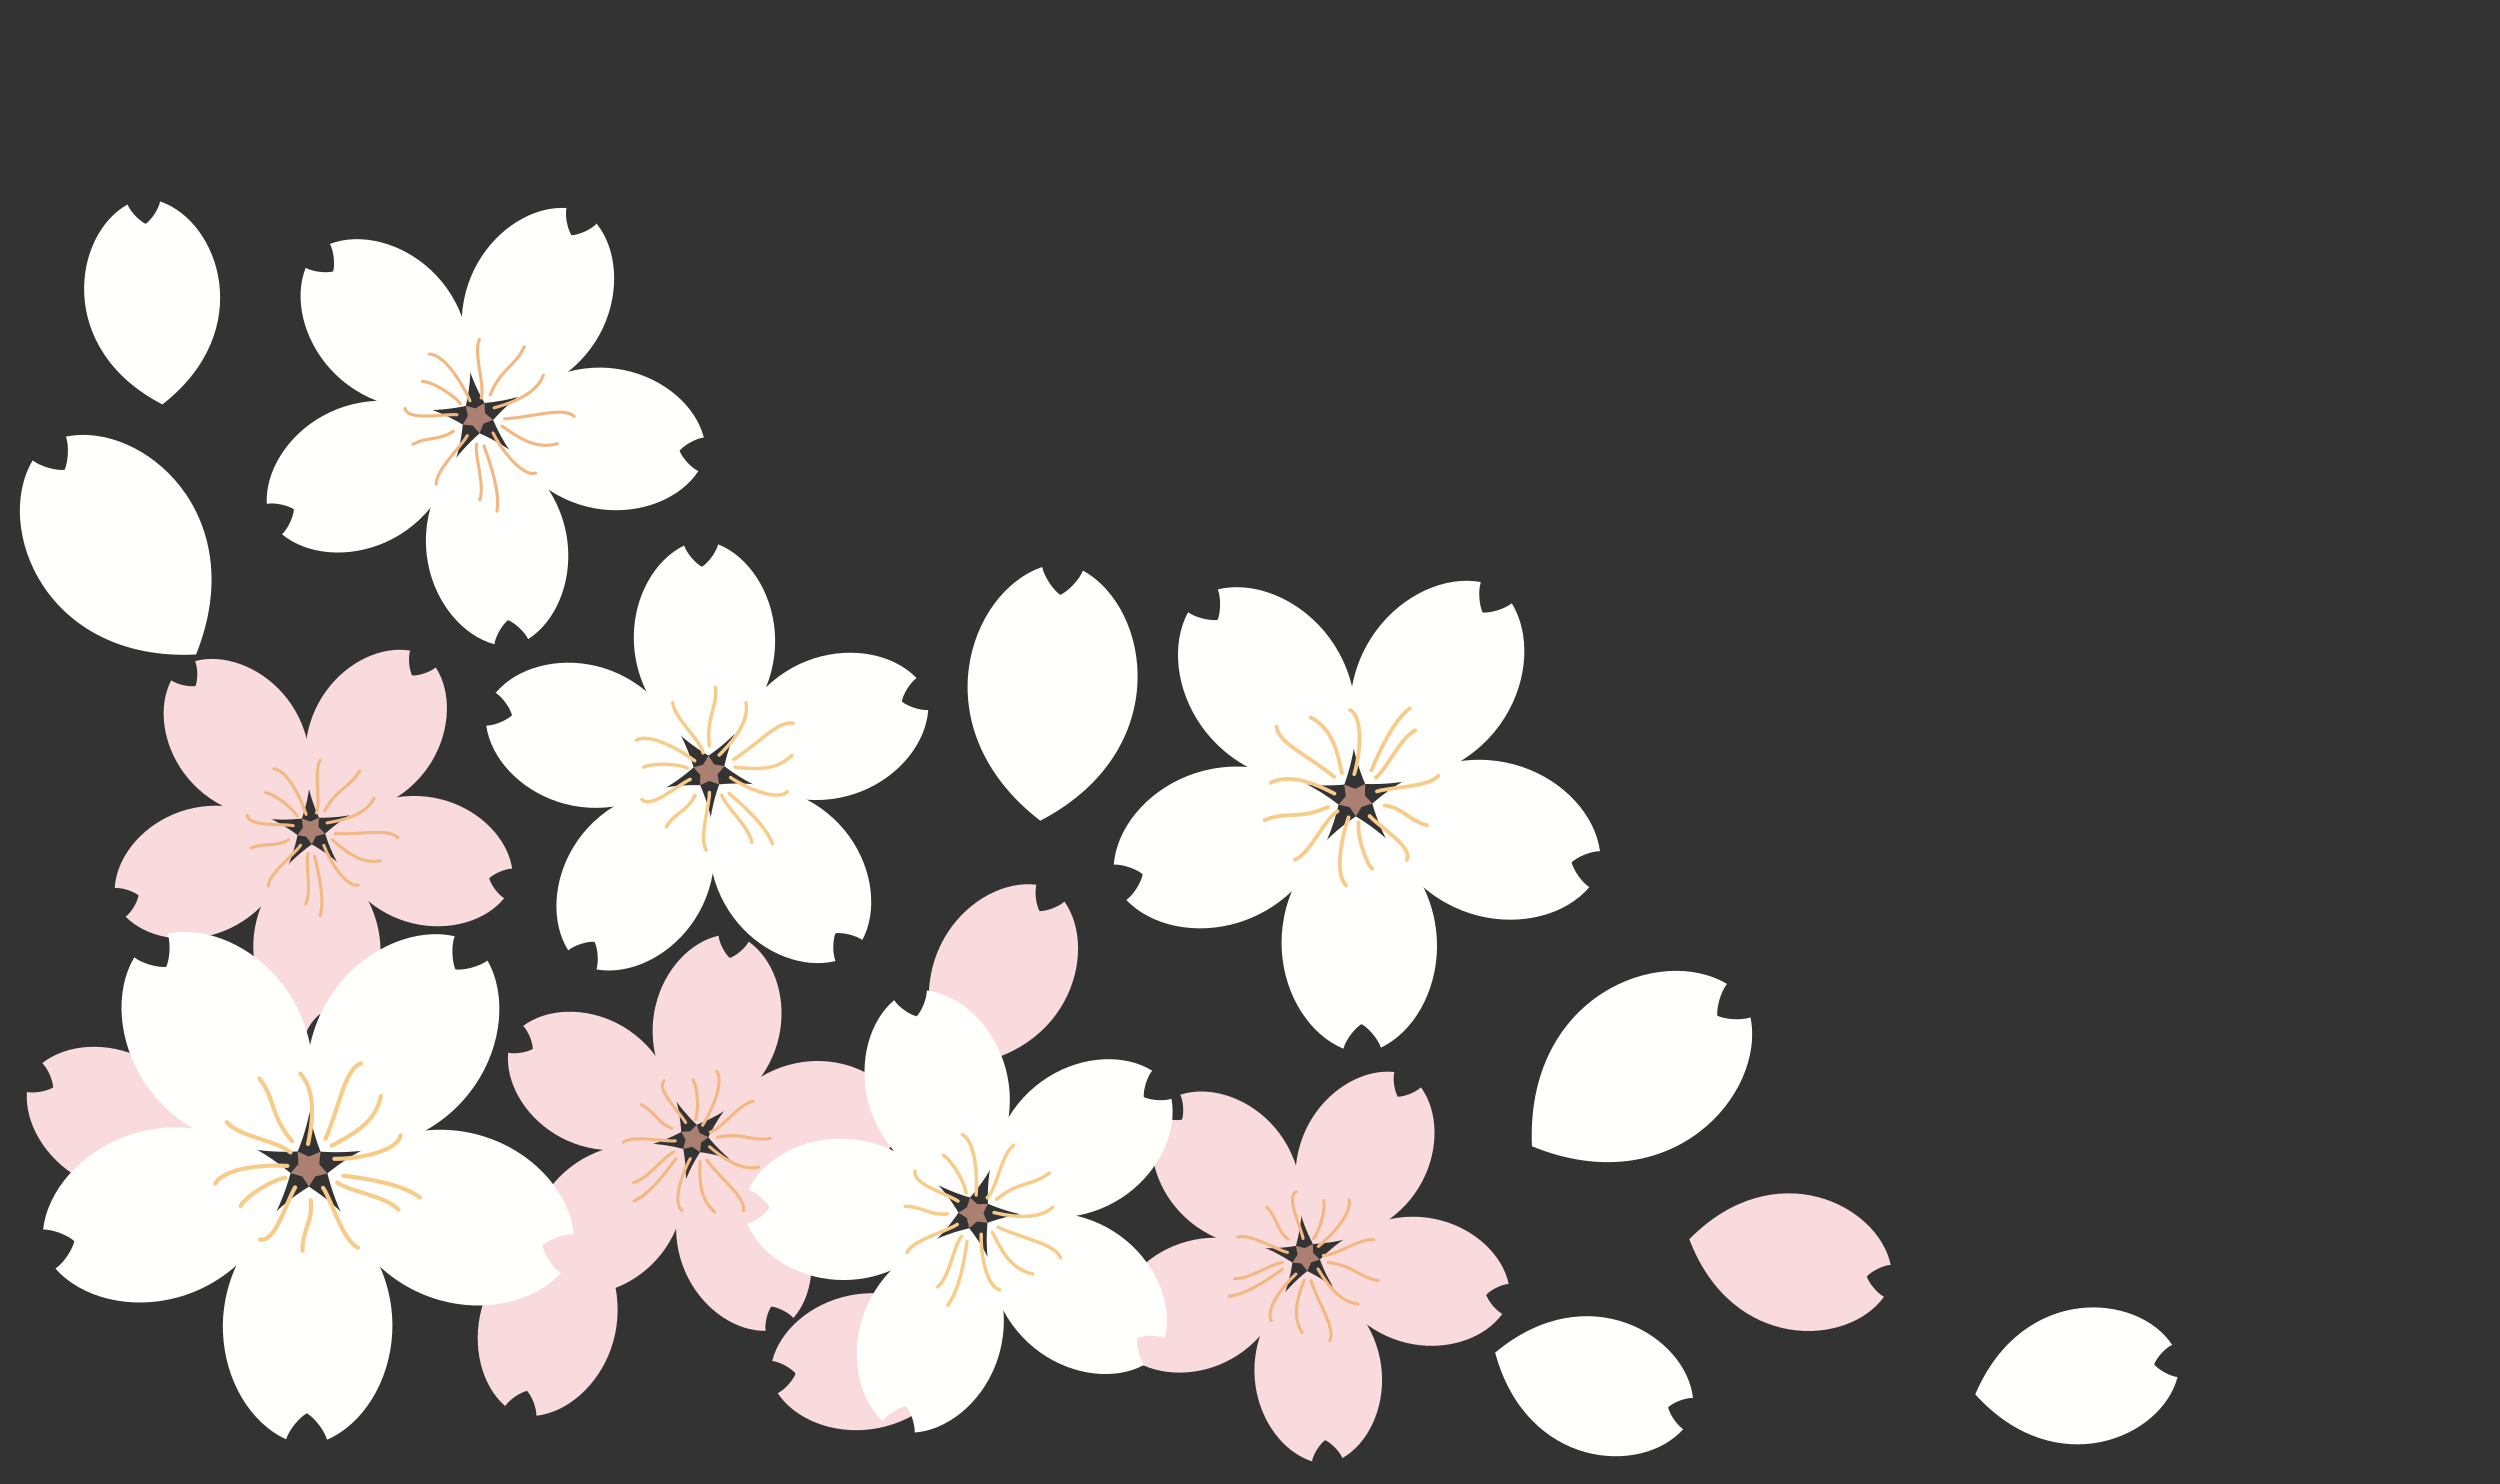 <?xml version="1.0" encoding="UTF-8"?>
<svg id="svg246" width="1575" height="935" version="1.1" viewBox="0 0 1575 935" xmlns="http://www.w3.org/2000/svg">
 <rect x="0" y="0" width="1575" height="935" fill="#333333" stroke="none"/>
 <defs id="defs1">
  <clipPath id="Clip_1">
   <path id="path1" d="m1 935.48h1579.7v-934.84h-1579.7z"/>
  </clipPath>
 </defs>
 <g id="Layer_1">
  <g id="g246" clip-path="url(#Clip_1)">
   <path id="path84" d="m485.88 823.13c-2.303 3.215-4.264 10.532-3.557 15.298-36.728 0.638-79.84-52.368-41.288-112.56 70.79 9.758 83.124 76.946 58.821 104.44-3.147-3.58-10.009-6.84-13.976-7.182" fill="#F9DBDD"/>
   <path id="path85" d="m552.61 703.85c2.348 3.191 8.709 7.318 13.451 8.139-10.738 35.11-74.483 59.686-119.83 4.468 31.166-64.314 98.9-55.287 117.53-23.665-4.399 1.893-9.598 7.387-11.148 11.058" fill="#F9DBDD"/>
   <path id="path86" d="m459.78 603.53c3.762-1.254 9.667-6.019 11.901-10.282 30.071 21.066 33.787 89.303-32.784 115.34-51.525-49.496-22.024-111.14 13.816-119.1 0.41 4.788 4.058 11.445 7.067 14.044" fill="#F9DBDD"/>
   <path id="path87" d="m335.68 660.82c-0.023-3.967-2.736-11.057-6.087-14.477 29.319-22.091 95.343-4.559 99.561 66.8-63.015 33.719-112.49-13.405-109-49.928 4.674 1.047 12.129-0.32 15.526-2.395" fill="#F9DBDD"/>
   <path id="path88" d="m351.82 796.54c-3.785-1.209-11.354-0.799-15.663 1.299-11.946-34.699 25.147-92.061 94.295-74.027 12.608 70.333-47.512 102.82-81.163 88.231 2.463-4.127 3.42-11.65 2.531-15.503" fill="#F9DBDD"/>
   <path id="path89" d="m441.04 725.87 0.57-5.974 4.628-3.442-5.381-2.599-1.96-5.266-4.013 4.103-5.722 0.456 2.758 4.879-1.459 5.791 5.609-1.345z" fill="#AB8072"/>
   <path id="path90" d="m485.24 717.16c-12.744 2.074-16.962-3.99-33.422-0.685" fill-opacity="0" stroke="#F3B882" stroke-linecap="round" stroke-linejoin="round" stroke-width="1.966"/>
   <path id="path91" d="m468.44 762.73c1.414-8.208-13.611-19.242-23.209-31.85" fill-opacity="0" stroke="#F3B882" stroke-linecap="round" stroke-linejoin="round" stroke-width="1.966"/>
   <path id="path92" d="m450.36 763.53c-9.94-8.208-9.53-20.679-9.416-31.622" fill-opacity="0" stroke="#F3B882" stroke-linecap="round" stroke-linejoin="round" stroke-width="1.966"/>
   <path id="path93" d="m425.83 729.88c-6.634 9.233-16.643 22.365-26.4 26.856" fill-opacity="0" stroke="#F3B882" stroke-linecap="round" stroke-linejoin="round" stroke-width="1.966"/>
   <path id="path94" d="m424.42 725.82c-7.021 3.237-16.277 16.962-25.191 19.174" fill-opacity="0" stroke="#F3B882" stroke-linecap="round" stroke-linejoin="round" stroke-width="1.966"/>
   <path id="path95" d="m425.42 718.73c-6.749 0.729-26.424-3.922-32.716 0.889" fill-opacity="0" stroke="#F3B882" stroke-linecap="round" stroke-linejoin="round" stroke-width="1.966"/>
   <path id="path96" d="m423.16 710.78c-9.119-3.374-10.441-10.328-19.128-14.819" fill-opacity="0" stroke="#F3B882" stroke-linecap="round" stroke-linejoin="round" stroke-width="1.966"/>
   <path id="path97" d="m431.94 707.2c-4.4-7.433-18.581-20.747-13.611-26.378" fill-opacity="0" stroke="#F3B882" stroke-linecap="round" stroke-linejoin="round" stroke-width="1.966"/>
   <path id="path98" d="m442.66 708.91c6.247-10.008 13.52-27.107 8.937-33.97" fill-opacity="0" stroke="#F3B882" stroke-linecap="round" stroke-linejoin="round" stroke-width="1.966"/>
   <path id="path99" d="m436.61 680.43c3.124 4.719 3.603 20.108 1.528 24.851" fill-opacity="0" stroke="#F3B882" stroke-linecap="round" stroke-linejoin="round" stroke-width="1.966"/>
   <path id="path100" d="m474.46 693.75c-9.097 1.823-18.809 16.711-26.948 19.516" fill-opacity="0" stroke="#F3B882" stroke-linecap="round" stroke-linejoin="round" stroke-width="1.966"/>
   <path id="path101" d="m477.95 735.19c-11.81 3.078-24.736-7.501-30.915-12.722" fill-opacity="0" stroke="#F3B882" stroke-linecap="round" stroke-linejoin="round" stroke-width="1.966"/>
   <path id="path102" d="m434.86 729.97c-5.472 9.644-11.24 27.929-5.267 32.693" fill-opacity="0" stroke="#F3B882" stroke-linecap="round" stroke-linejoin="round" stroke-width="1.966"/>
   <path id="path103" d="m834.83 907.3c-3.214 2.303-7.432 8.618-8.299 13.338-34.967-11.194-58.791-75.235-2.963-119.85 63.905 31.964 54.033 99.584 22.16 117.8-1.824-4.4-7.25-9.689-10.898-11.286" fill="#F9DBDD"/>
   <path id="path104" d="m936.31 815.74c1.209 3.784 5.905 9.734 10.123 12.015-21.431 29.82-89.689 32.647-114.9-34.221 50.157-50.909 111.42-20.61 118.92 15.32-4.788 0.388-11.491 3.922-14.136 6.886" fill="#F9DBDD"/>
   <path id="path105" d="m880.61 690.94c3.967 0.022 11.08-2.599 14.568-5.928 21.704 29.616 3.328 95.412-68.077 98.718-32.915-63.426 14.82-112.33 51.32-108.36-1.14 4.674 0.16 12.151 2.189 15.571" fill="#F9DBDD"/>
   <path id="path106" d="m744.68 705.35c1.265-3.739 0.969-11.354-1.106-15.663 34.859-11.514 91.759 26.309 72.836 95.229-70.488 11.697-102.22-48.811-87.188-82.28 4.093 2.508 11.571 3.58 15.458 2.714" fill="#F9DBDD"/>
   <path id="path107" d="m716.4 839.09c-3.192-2.371-10.487-4.4-15.252-3.808-0.183-36.706 53.381-79.133 113.08-39.851-10.648 70.676-78.012 82.142-105.19 57.52 3.648-3.123 6.976-9.917 7.364-13.861" fill="#F9DBDD"/>
   <path id="path108" d="m823.57 800.78 2.462-5.472 5.494-1.778-4.263-4.195-0.16-5.609-5.106 2.6-5.586-1.414 1.049 5.517-3.238 4.994 5.745 0.546z" fill="#AB8072"/>
   <path id="path109" d="m868.25 806.74c-12.744-2.143-14.796-9.233-31.439-11.399" fill-opacity="0" stroke="#F3B882" stroke-linecap="round" stroke-linejoin="round" stroke-width="1.966"/>
   <path id="path110" d="m837.7 844.51c3.967-7.341-6.726-22.616-11.764-37.641" fill-opacity="0" stroke="#F3B882" stroke-linecap="round" stroke-linejoin="round" stroke-width="1.966"/>
   <path id="path111" d="m820.31 839.45c-6.771-10.966-2.394-22.639 1.254-32.989" fill-opacity="0" stroke="#F3B882" stroke-linecap="round" stroke-linejoin="round" stroke-width="1.966"/>
   <path id="path112" d="m807.88 799.69c-9.257 6.612-22.941 15.846-33.623 16.963" fill-opacity="0" stroke="#F3B882" stroke-linecap="round" stroke-linejoin="round" stroke-width="1.966"/>
   <path id="path113" d="m807.86 795.4c-7.683 0.798-20.877 10.83-30.02 10.077" fill-opacity="0" stroke="#F3B882" stroke-linecap="round" stroke-linejoin="round" stroke-width="1.966"/>
   <path id="path114" d="m811.07 789c-6.635-1.459-23.75-12.174-31.251-9.644" fill-opacity="0" stroke="#F3B882" stroke-linecap="round" stroke-linejoin="round" stroke-width="1.966"/>
   <path id="path115" d="m811.51 780.74c-7.569-6.11-6.589-13.132-13.354-20.177" fill-opacity="0" stroke="#F3B882" stroke-linecap="round" stroke-linejoin="round" stroke-width="1.966"/>
   <path id="path116" d="m820.95 780.18c-1.778-8.436-10.921-25.625-4.4-29.342" fill-opacity="0" stroke="#F3B882" stroke-linecap="round" stroke-linejoin="round" stroke-width="1.966"/>
   <path id="path117" d="m830.57 785.24c9.119-7.478 21.499-21.34 19.355-29.296" fill-opacity="0" stroke="#F3B882" stroke-linecap="round" stroke-linejoin="round" stroke-width="1.966"/>
   <path id="path118" d="m833.99 756.33c1.413 5.472-3.056 20.199-6.544 24.029" fill-opacity="0" stroke="#F3B882" stroke-linecap="round" stroke-linejoin="round" stroke-width="1.966"/>
   <path id="path119" d="m865.54 781.09c-9.188-1.186-23.163 9.78-31.781 9.85" fill-opacity="0" stroke="#F3B882" stroke-linecap="round" stroke-linejoin="round" stroke-width="1.966"/>
   <path id="path120" d="m855.56 821.46c-12.175-0.89-21.043-15.048-25.216-21.979" fill-opacity="0" stroke="#F3B882" stroke-linecap="round" stroke-linejoin="round" stroke-width="1.966"/>
   <path id="path121" d="m816.41 802.68c-8.299 7.387-19.602 22.844-15.48 29.296" fill-opacity="0" stroke="#F3B882" stroke-linecap="round" stroke-linejoin="round" stroke-width="1.966"/>
   <path id="path122" d="m308.19 553.33c0.98 3.83 5.335 10.054 9.416 12.563-23.118 28.542-91.423 27.517-112.76-40.697 52.961-47.968 112.4-14.249 117.82 22.047-4.765 0.113-11.673 3.26-14.477 6.087" fill="#F9DBDD"/>
   <path id="path123" d="m259.65 425.54c3.967 0.251 11.217-1.96 14.887-5.073 19.995 30.79-2.097 95.429-73.571 94.7-29.251-65.232 21.203-111.32 57.384-105.29-1.367 4.606-0.501 12.129 1.3 15.663" fill="#F9DBDD"/>
   <path id="path124" d="m123.16 432.21c1.459-3.682 1.596-11.274-0.251-15.72 35.475-9.507 90.123 31.485 67.324 99.225-71.063 7.683-99.31-54.54-82.371-87.119 3.921 2.759 11.376 4.241 15.298 3.614" fill="#F9DBDD"/>
   <path id="path125" d="m87.293 564.11c-3.032-2.531-10.237-5.017-15.001-4.651 1.915-36.661 57.771-75.965 115.16-33.355-14.659 69.946-82.553 77.584-108.29 51.411 3.807-2.895 7.546-9.484 8.139-13.405" fill="#F9DBDD"/>
   <path id="path126" d="m201.67 638.96c-3.374 2.12-7.911 8.185-9.097 12.835-34.243-13.154-54.374-78.449 3.876-119.83 62.013 35.543 48.265 102.48 15.458 118.89-1.573-4.537-6.703-10.099-10.237-11.9" fill="#F9DBDD"/>
   <path id="path127" d="m204.84 525.2-4.218-4.286 0.343-5.745-5.472 2.439-5.267-1.892 0.57 5.7-3.351 4.696 5.517 1.003 3.488 4.856 2.577-5.152z" fill="#AB8072"/>
   <path id="path128" d="m226.57 485.71c-6.589 11.104-13.953 10.442-22 25.17" fill-opacity="0" stroke="#F3B882" stroke-linecap="round" stroke-linejoin="round" stroke-width="1.966"/>
   <path id="path129" d="m250.71 527.89c-5.403-6.36-23.528-1.938-39.351-2.69" fill-opacity="0" stroke="#F3B882" stroke-linecap="round" stroke-linejoin="round" stroke-width="1.966"/>
   <path id="path130" d="m239.68 542.25c-12.653 2.325-21.955-5.996-30.276-13.132" fill-opacity="0" stroke="#F3B882" stroke-linecap="round" stroke-linejoin="round" stroke-width="1.966"/>
   <path id="path131" d="m198.14 539.42c2.804 11.012 6.452 27.131 3.602 37.481" fill-opacity="0" stroke="#F3B882" stroke-linecap="round" stroke-linejoin="round" stroke-width="1.966"/>
   <path id="path132" d="m194.13 537.87c-2.029 7.478 2.531 23.391-1.504 31.644" fill-opacity="0" stroke="#F3B882" stroke-linecap="round" stroke-linejoin="round" stroke-width="1.966"/>
   <path id="path133" d="m189.32 532.56c-3.762 5.654-19.972 17.737-20.313 25.626" fill-opacity="0" stroke="#F3B882" stroke-linecap="round" stroke-linejoin="round" stroke-width="1.966"/>
   <path id="path134" d="m181.79 529.16c-8.458 4.856-14.614 1.368-23.665 5.13" fill-opacity="0" stroke="#F3B882" stroke-linecap="round" stroke-linejoin="round" stroke-width="1.966"/>
   <path id="path135" d="m184.69 520.16c-8.527-1.414-27.836 0.889-28.954-6.521" fill-opacity="0" stroke="#F3B882" stroke-linecap="round" stroke-linejoin="round" stroke-width="1.966"/>
   <path id="path136" d="m192.87 513.02c-3.647-11.216-12.083-27.745-20.268-28.658" fill-opacity="0" stroke="#F3B882" stroke-linecap="round" stroke-linejoin="round" stroke-width="1.966"/>
   <path id="path137" d="m167.18 499.36c5.631 0.661 17.714 10.168 20.04 14.818" fill-opacity="0" stroke="#F3B882" stroke-linecap="round" stroke-linejoin="round" stroke-width="1.966"/>
   <path id="path138" d="m201.7 478.94c-4.423 8.139 0.729 25.123-2.348 33.193" fill-opacity="0" stroke="#F3B882" stroke-linecap="round" stroke-linejoin="round" stroke-width="1.966"/>
   <path id="path139" d="m235.69 502.88c-5.221 11.034-21.636 14.158-29.615 15.525" fill-opacity="0" stroke="#F3B882" stroke-linecap="round" stroke-linejoin="round" stroke-width="1.966"/>
   <path id="path140" d="m204 532.56c3.875 10.396 14.181 26.537 21.704 25.056" fill-opacity="0" stroke="#F3B882" stroke-linecap="round" stroke-linejoin="round" stroke-width="1.966"/>
   <path id="path141" d="m767.1 390.54c1.892-4.469 2.257-13.726 0.125-19.219 43.574-10.693 109.32 40.786 79.688 122.98-87.006 7.547-119.9-69.199-98.417-108.57 4.754 3.443 13.782 5.495 18.604 4.812" fill="#FFFFFE"/>
   <path id="path142" d="m719.91 550.8c-3.659-3.192-12.368-6.384-18.216-6.088 3.272-44.73 72.568-91.336 141.57-37.8-19.697 85.108-102.87 92.7-133.66 60.075 4.742-3.443 9.473-11.422 10.305-16.187" fill="#FFFFFE"/>
   <path id="path143" d="m857.72 645.18c-4.127 2.508-9.85 9.804-11.377 15.48-41.539-16.961-64.469-97.258 7.797-146.34 74.848 45.027 56.358 126.49 15.822 145.68-1.823-5.586-7.933-12.539-12.242-14.819" fill="#FFFFFE"/>
   <path id="path144" d="m990.11 543.28c1.095 4.719 6.247 12.425 11.148 15.616-28.93 34.267-112.37 31.257-136.72-52.641 65.956-57.253 137.7-14.5 143.45 29.98-5.882 0-14.386 3.67-17.874 7.045" fill="#FFFFFE"/>
   <path id="path145" d="m934.07 385.89c4.856 0.41 13.771-2.121 18.33-5.814 23.643 38.142-5.038 116.58-92.334 113.82-34.084-80.44 28.749-135.45 72.842-127.18-1.824 5.609-0.935 14.82 1.162 19.174" fill="#FFFFFE"/>
   <path id="path146" d="m846.91 494.3 0.957 7.272-4.605 5.335 7.113 1.664 3.762 5.746 3.67-5.973 6.726-2.098-4.628-5.061 0.159-7.295-6.292 3.123z" fill="#AB8072"/>
   <path id="path147" d="m796.59 516.69c14.619-5.95 21.322 0.137 40.017-8.275" fill-opacity="0" stroke="#F8CB89" stroke-linecap="round" stroke-linejoin="round" stroke-width="2.402"/>
   <path id="path148" d="m804.26 457.77c0.547 10.168 21.453 19.271 36.317 31.673" fill-opacity="0" stroke="#F8CB89" stroke-linecap="round" stroke-linejoin="round" stroke-width="2.402"/>
   <path id="path149" d="m825.6 451.94c14.067 7.067 16.963 22.069 19.789 35.138" fill-opacity="0" stroke="#F8CB89" stroke-linecap="round" stroke-linejoin="round" stroke-width="2.402"/>
   <path id="path150" d="m863.94 485.39c5.403-12.773 13.793-31.172 24.212-39.174" fill-opacity="0" stroke="#F8CB89" stroke-linecap="round" stroke-linejoin="round" stroke-width="2.402"/>
   <path id="path151" d="m866.73 489.86c7.501-5.745 14.819-24.628 24.851-29.712" fill-opacity="0" stroke="#F8CB89" stroke-linecap="round" stroke-linejoin="round" stroke-width="2.402"/>
   <path id="path152" d="m867.48 498.59c7.843-2.713 32.513-2.508 38.735-9.94" fill-opacity="0" stroke="#F8CB89" stroke-linecap="round" stroke-linejoin="round" stroke-width="2.402"/>
   <path id="path153" d="m872.31 507.44c11.787 1.55 15.229 9.508 26.811 12.493" fill-opacity="0" stroke="#F8CB89" stroke-linecap="round" stroke-linejoin="round" stroke-width="2.402"/>
   <path id="path154" d="m862.83 514.07c7.25 7.705 27.746 19.721 23.346 27.769" fill-opacity="0" stroke="#F8CB89" stroke-linecap="round" stroke-linejoin="round" stroke-width="2.402"/>
   <path id="path155" d="m849.58 514.96c-4.742 13.634-8.777 35.953-1.459 42.884" fill-opacity="0" stroke="#F8CB89" stroke-linecap="round" stroke-linejoin="round" stroke-width="2.402"/>
   <path id="path156" d="m864.49 547.26c-4.993-4.788-9.712-23.004-8.549-29.228" fill-opacity="0" stroke="#F8CB89" stroke-linecap="round" stroke-linejoin="round" stroke-width="2.402"/>
   <path id="path157" d="m815.79 541.66c10.327-4.651 17.874-25.01 26.834-30.573" fill-opacity="0" stroke="#F8CB89" stroke-linecap="round" stroke-linejoin="round" stroke-width="2.402"/>
   <path id="path158" d="m800.4 493.21c13.246-6.885 31.53 2.234 40.309 6.771" fill-opacity="0" stroke="#F8CB89" stroke-linecap="round" stroke-linejoin="round" stroke-width="2.402"/>
   <path id="path159" d="m853.16 487.74c3.922-12.978 5.859-36.324-2.599-40.427" fill-opacity="0" stroke="#F8CB89" stroke-linecap="round" stroke-linejoin="round" stroke-width="2.402"/>
   <path id="path160" d="m40.641 296.04c2.257-4.811 3.009-14.91 0.935-20.952 47.928-9.917 117.51 48.858 81.943 137.25-95.167 4.742-127.96-80.251-102.94-122.29 5.016 3.944 14.796 6.52 20.063 5.996" fill="#FFFFFE"/>
   <path id="path161" d="m91.807 141.03c3.488-2.439 8.07-9.097 9.074-14.112 37.116 12.424 61.579 81.071 1.413 127.88-67.717-35.019-56.181-106.99-21.955-125.98 1.87 4.742 7.615 10.464 11.468 12.22" fill="#FFFFFE"/>
   <path id="path162" d="m654.91 574.01c4.263 0.113 11.901-2.554 15.686-6.02 22.57 31.987 1.687 101.8-74.506 103.94-33.879-68.305 17.987-119.49 56.837-114.54-1.3 4.924-0.069 12.927 1.983 16.62" fill="#F9DBDD"/>
   <path id="path163" d="m33.471 685.08c-0.114-4.263-3.192-11.764-6.84-15.32 30.727-24.281 101.56-7.136 107.76 68.851-66.412 37.481-120.3-11.604-117.43-50.658 5.004 1.025 12.915-0.616 16.506-2.873" fill="#F9DBDD"/>
   <path id="path164" d="m667.96 374.81c4.833-2.211 11.958-9.382 14.306-15.321 42.884 23.597 57.589 113.48-26.891 157.57-75.418-58.222-45.119-144.15 1.22-159.85 1.242 6.259 7.011 14.569 11.365 17.601" fill="#FFFFFE"/>
   <path id="path165" d="m1050.9 886.55c0.866 4.149 5.243 10.943 9.483 13.815-25.83 29.411-98.581 25.375-118.44-48.218 58.501-48.858 120.4-10.351 124.64 28.544-5.107-0.092-12.584 2.963-15.685 5.859" fill="#FFFFFE"/>
   <path id="path166" d="m332.04 876.25c-4.161 0.912-10.943 5.313-13.77 9.576-29.559-25.672-25.922-98.468 47.569-118.71 49.177 58.251 11.012 120.33-27.894 124.82 0.091-5.107-3.021-12.585-5.905-15.686" fill="#F9DBDD"/>
   <path id="path167" d="m1176.1 804.18c1.276 4.059 6.315 10.396 10.807 12.813-22.799 31.827-95.595 34.996-122.63-36.272 53.417-54.397 118.78-22.206 126.87 16.118-5.084 0.388-12.243 4.172-15.047 7.341" fill="#F9DBDD"/>
   <path id="path168" d="m1357.1 859.56c2.668 3.306 9.667 7.387 14.729 8.003-9.644 37.936-76.307 67.393-127.42 10.875 29.934-70.129 102.55-63.95 124.02-31.212-4.582 2.234-9.871 8.367-11.331 12.334" fill="#FFFFFE"/>
   <path id="path169" d="m501.26 865.33c-2.69-3.283-9.701-7.342-14.773-7.911 9.461-38.006 75.976-67.78 127.38-11.468-29.616 70.242-102.25 64.406-123.9 31.759 4.593-2.234 9.848-8.391 11.296-12.38" fill="#F9DBDD"/>
   <path id="path170" d="m1081.9 639.92c4.788 2.28 14.865 3.101 20.929 1.049 9.667 47.991-49.495 117.25-137.7 81.185-4.218-95.183 80.98-127.54 122.86-102.25-3.967 4.993-6.589 14.75-6.087 20.017" fill="#FFFFFE"/>
   <path id="path171" d="m286.91 610.76c5.266 0.639 15.092-1.756 20.199-5.608 24.247 42.519-10.134 126.87-105.2 120.38-33.935-89.052 36.763-146.5 84.492-135.7-2.189 5.996-1.619 16.073 0.513 20.929" fill="#FFFFFE"/>
   <path id="path172" d="m104.68 609.14c2.257-4.811 3.009-14.887 0.923-20.929 47.934-9.94 117.52 48.835 81.961 137.22-95.173 4.765-127.98-80.251-102.95-122.29 5.016 3.968 14.796 6.52 20.063 5.996" fill="#FFFFFE"/>
   <path id="path173" d="m46.825 781.93c-3.864-3.603-13.223-7.433-19.641-7.341 5.392-48.63 82.805-96.666 155.86-35.52-24.873 91.992-115.86 96.893-148.11 60.12 5.312-3.58 10.761-12.061 11.889-17.259" fill="#FFFFFE"/>
   <path id="path174" d="m193.3 890.36c-4.628 2.577-11.16 10.282-13.041 16.393-44.605-20.131-66.378-108.57 14.374-159.18 79.773 52.072 56.359 140.1 11.4 159.43-1.755-6.179-8.15-13.976-12.733-16.644" fill="#FFFFFE"/>
   <path id="path175" d="m341.67 784.58c1.038 5.198 6.338 13.793 11.582 17.464-32.944 36.204-123.82 29.547-147-62.833 74.209-59.801 150.71-10.305 155.19 38.392-6.395-0.227-15.811 3.443-19.767 6.977" fill="#FFFFFE"/>
   <path id="path176" d="m201.9 725.53-7.353 3.146-6.987-3.238 0.399 7.98-4.913 5.654 7.375 2.098 4.206 6.406 3.921-6.384 7.695-1.983-5.141-5.7z" fill="#AB8072"/>
   <path id="path177" d="m163.38 679.38c10.601 13.564 6.201 22.434 20.632 39.532" fill-opacity="0" stroke="#F8CB89" stroke-linecap="round" stroke-linejoin="round" stroke-width="2.621"/>
   <path id="path178" d="m227.48 669.85c-10.51 3.603-13.805 28.271-22.399 47.558" fill-opacity="0" stroke="#F8CB89" stroke-linecap="round" stroke-linejoin="round" stroke-width="2.621"/>
   <path id="path179" d="m239.96 690.48c-3.204 16.871-18.068 24.417-30.961 31.257" fill-opacity="0" stroke="#F8CB89" stroke-linecap="round" stroke-linejoin="round" stroke-width="2.621"/>
   <path id="path180" d="m216.33 740.71c15.024 1.847 36.797 5.152 48.31 13.702" fill-opacity="0" stroke="#F8CB89" stroke-linecap="round" stroke-linejoin="round" stroke-width="2.621"/>
   <path id="path181" d="m212.47 744.97c8.276 6.134 30.288 8.162 38.598 17.168" fill-opacity="0" stroke="#F8CB89" stroke-linecap="round" stroke-linejoin="round" stroke-width="2.621"/>
   <path id="path182" d="m203.54 748.35c5.187 7.432 12.334 33.377 22 37.663" fill-opacity="0" stroke="#F8CB89" stroke-linecap="round" stroke-linejoin="round" stroke-width="2.621"/>
   <path id="path183" d="m195.69 756.08c1.903 12.813-5.392 18.809-5.084 31.872" fill-opacity="0" stroke="#F8CB89" stroke-linecap="round" stroke-linejoin="round" stroke-width="2.621"/>
   <path id="path184" d="m185.91 748.1c-5.916 9.895-12.402 34.996-22.149 32.784" fill-opacity="0" stroke="#F8CB89" stroke-linecap="round" stroke-linejoin="round" stroke-width="2.621"/>
   <path id="path185" d="m181.01 734.51c-15.697-0.935-40.319 1.505-45.438 11.263" fill-opacity="0" stroke="#F8CB89" stroke-linecap="round" stroke-linejoin="round" stroke-width="2.621"/>
   <path id="path186" d="m151.6 759.77c3.534-6.657 21.214-17.076 28.088-17.691" fill-opacity="0" stroke="#F8CB89" stroke-linecap="round" stroke-linejoin="round" stroke-width="2.621"/>
   <path id="path187" d="m142.92 707.02c7.945 9.438 31.576 11.239 40.08 18.991" fill-opacity="0" stroke="#F8CB89" stroke-linecap="round" stroke-linejoin="round" stroke-width="2.621"/>
   <path id="path188" d="m189.14 676.37c11.171 11.855 7.067 33.765 4.959 44.32" fill-opacity="0" stroke="#F8CB89" stroke-linecap="round" stroke-linejoin="round" stroke-width="2.621"/>
   <path id="path189" d="m210.66 730.06c14.773 0.274 39.84-4.674 41.63-14.75" fill-opacity="0" stroke="#F8CB89" stroke-linecap="round" stroke-linejoin="round" stroke-width="2.621"/>
   <path id="path190" d="m716.42 842.96c-0.616 4.377 1.22 12.607 4.354 16.916-35.793 19.538-105.56-10.396-98.661-89.507 74.7-26.902 121.51 32.875 111.76 72.477-4.97-1.893-13.383-1.596-17.452 0.114" fill="#FFFFFE"/>
   <path id="path191" d="m720.58 691.15c3.956 1.961 12.345 2.736 17.429 1.095 7.535 40.08-42.508 97.167-115.62 66.161-2.485-79.361 68.84-105.4 103.48-83.876-3.374 4.127-5.654 12.243-5.289 16.62" fill="#FFFFFE"/>
   <path id="path192" d="m577.5 640.28c3.055-3.169 6.395-10.898 6.406-16.256 40.445 5.244 79.282 70.471 27.21 130.43-76.261-22.16-78.974-98.033-47.808-124.34 2.884 4.491 9.883 9.165 14.192 10.168" fill="#FFFFFE"/>
   <path id="path193" d="m484.89 760.66c-2.063-3.898-8.401-9.461-13.451-11.125 17.463-36.865 91.491-53.623 132.42 14.431-44.628 65.66-117.63 44.799-133.03 7.045 5.153-1.368 11.776-6.589 14.056-10.351" fill="#FFFFFE"/>
   <path id="path194" d="m570.76 885.92c-4.354 0.775-11.593 5.062-14.75 9.37-29.65-27.996-22.719-103.6 54.636-121.49 48.676 62.741 6.27 125.71-34.38 128.7 0.274-5.335-2.633-13.245-5.506-16.574" fill="#FFFFFE"/>
   <path id="path195" d="m622.11 770.37-2.508-6.156 2.781-5.814-6.634 0.229-4.639-4.173-1.847 6.11-5.403 3.397 5.244 3.375 1.538 6.452 4.845-4.218z" fill="#AB8072"/>
   <path id="path196" d="m661.14 738.98c-11.479 8.641-18.775 4.833-33.252 16.574" fill-opacity="0" stroke="#F8CB89" stroke-linecap="round" stroke-linejoin="round" stroke-width="2.184"/>
   <path id="path197" d="m668.11 792.56c-2.85-8.846-23.346-11.969-39.282-19.424" fill-opacity="0" stroke="#F8CB89" stroke-linecap="round" stroke-linejoin="round" stroke-width="2.184"/>
   <path id="path198" d="m650.72 802.63c-14.01-2.941-20.052-15.435-25.558-26.287" fill-opacity="0" stroke="#F8CB89" stroke-linecap="round" stroke-linejoin="round" stroke-width="2.184"/>
   <path id="path199" d="m609.23 782.16c-1.778 12.494-4.867 30.596-12.151 40.058" fill-opacity="0" stroke="#F8CB89" stroke-linecap="round" stroke-linejoin="round" stroke-width="2.184"/>
   <path id="path200" d="m605.74 778.88c-5.244 6.794-7.284 25.101-14.922 31.872" fill-opacity="0" stroke="#F8CB89" stroke-linecap="round" stroke-linejoin="round" stroke-width="2.184"/>
   <path id="path201" d="m603.06 771.38c-6.258 4.218-28.008 9.78-31.724 17.76" fill-opacity="0" stroke="#F8CB89" stroke-linecap="round" stroke-linejoin="round" stroke-width="2.184"/>
   <path id="path202" d="m596.75 764.72c-10.714 1.391-15.594-4.765-26.48-4.72" fill-opacity="0" stroke="#F8CB89" stroke-linecap="round" stroke-linejoin="round" stroke-width="2.184"/>
   <path id="path203" d="m603.53 756.69c-8.15-5.084-28.977-10.852-26.982-18.968" fill-opacity="0" stroke="#F8CB89" stroke-linecap="round" stroke-linejoin="round" stroke-width="2.184"/>
   <path id="path204" d="m614.97 752.82c1.003-13.063-0.661-33.628-8.709-38.027" fill-opacity="0" stroke="#F8CB89" stroke-linecap="round" stroke-linejoin="round" stroke-width="2.184"/>
   <path id="path205" d="m594.34 727.92c5.506 3.032 13.907 17.942 14.306 23.665" fill-opacity="0" stroke="#F8CB89" stroke-linecap="round" stroke-linejoin="round" stroke-width="2.184"/>
   <path id="path206" d="m638.45 721.52c-8.002 6.475-9.883 26.127-16.449 33.104" fill-opacity="0" stroke="#F8CB89" stroke-linecap="round" stroke-linejoin="round" stroke-width="2.184"/>
   <path id="path207" d="m663.26 760.5c-10.042 9.119-28.236 5.381-36.991 3.42" fill-opacity="0" stroke="#F8CB89" stroke-linecap="round" stroke-linejoin="round" stroke-width="2.184"/>
   <path id="path208" d="m618.17 777.58c-0.433 12.334 3.317 33.286 11.673 34.904" fill-opacity="0" stroke="#F8CB89" stroke-linecap="round" stroke-linejoin="round" stroke-width="2.184"/>
   <path id="path209" d="m428.11 283.98c1.527 4.149 7.021 10.521 11.832 12.847-22.32 34.118-97.954 40.707-129.26-32.26 53.12-59.014 122.62-28.441 132.74 11.057-5.278 0.673-12.55 4.913-15.32 8.356" fill="#FFFFFE"/>
   <path id="path210" d="m360.02 148.2c4.412-0.137 12.186-3.408 15.879-7.273 25.592 31.77 8.458 105.73-70.629 112.96-39.693-68.761 10.863-125.42 51.558-122.83-1.014 5.244 0.81 13.463 3.192 17.145" fill="#FFFFFE"/>
   <path id="path211" d="m209.89 171c1.197-4.229 0.479-12.642-2.029-17.35 38.108-14.5 103.16 24.634 85.609 102.08-77.675 16.518-115.92-49.063-100.9-87 4.673 2.611 13.052 3.42 17.315 2.269" fill="#FFFFFE"/>
   <path id="path212" d="m185.17 320.86c-3.67-2.474-11.878-4.389-17.11-3.454-2.04-40.741 55.275-90.499 123.51-49.872-8.298 78.974-82.485 95.082-113.9 69.08 3.898-3.636 7.261-11.365 7.5-15.754" fill="#FFFFFE"/>
   <path id="path213" d="m320.02 390.66c-3.465 2.736-7.809 9.94-8.561 15.229-39.362-10.669-68.977-80.558-9.268-132.89 72.546 32.295 64.942 107.84 30.517 129.67-2.28-4.833-8.573-10.419-12.688-12.003" fill="#FFFFFE"/>
   <path id="path214" d="m310.68 264.57-5.119-4.252-0.296-6.429-5.733 3.34-6.065-1.493 1.265 6.269-3.169 5.529 6.224 0.513 4.4 4.947 2.28-6.007z" fill="#AB8072"/>
   <path id="path215" d="m330.25 218.46c-6.03 13.028-14.261 13.121-21.465 30.321" fill-opacity="0" stroke="#F3B882" stroke-linecap="round" stroke-linejoin="round" stroke-width="1.966"/>
   <path id="path216" d="m361.71 262.37c-6.691-6.429-26.229 0.501-43.796 1.459" fill-opacity="0" stroke="#F3B882" stroke-linecap="round" stroke-linejoin="round" stroke-width="1.966"/>
   <path id="path217" d="m351.14 279.47c-13.736 4.046-24.976-4.115-34.95-11.08" fill-opacity="0" stroke="#F3B882" stroke-linecap="round" stroke-linejoin="round" stroke-width="1.966"/>
   <path id="path218" d="m304.9 281.04c4.332 11.844 10.168 29.262 8.219 41.038" fill-opacity="0" stroke="#F3B882" stroke-linecap="round" stroke-linejoin="round" stroke-width="1.966"/>
   <path id="path219" d="m300.28 279.8c-1.402 8.47 5.449 25.568 1.915 35.144" fill-opacity="0" stroke="#F3B882" stroke-linecap="round" stroke-linejoin="round" stroke-width="1.966"/>
   <path id="path220" d="m294.37 274.45c-3.522 6.668-20.063 21.852-19.561 30.63" fill-opacity="0" stroke="#F3B882" stroke-linecap="round" stroke-linejoin="round" stroke-width="1.966"/>
   <path id="path221" d="m285.66 271.56c-8.789 6.304-15.993 3.169-25.569 8.355" fill-opacity="0" stroke="#F3B882" stroke-linecap="round" stroke-linejoin="round" stroke-width="1.966"/>
   <path id="path222" d="m287.84 261.28c-9.576-0.616-30.664 4.126-32.728-3.956" fill-opacity="0" stroke="#F3B882" stroke-linecap="round" stroke-linejoin="round" stroke-width="1.966"/>
   <path id="path223" d="m296.09 252.47c-5.289-11.992-16.472-29.319-25.648-29.399" fill-opacity="0" stroke="#F3B882" stroke-linecap="round" stroke-linejoin="round" stroke-width="1.966"/>
   <path id="path224" d="m266.15 240.26c6.292 0.08 20.747 9.256 23.802 14.112" fill-opacity="0" stroke="#F3B882" stroke-linecap="round" stroke-linejoin="round" stroke-width="1.966"/>
   <path id="path225" d="m302 213.78c-3.99 9.496 3.636 27.701 1.151 36.957" fill-opacity="0" stroke="#F3B882" stroke-linecap="round" stroke-linejoin="round" stroke-width="1.966"/>
   <path id="path226" d="m342.28 236.41c-4.537 12.79-22.342 18.09-30.972 20.507" fill-opacity="0" stroke="#F3B882" stroke-linecap="round" stroke-linejoin="round" stroke-width="1.966"/>
   <path id="path227" d="m310.62 272.79c5.449 11.069 18.649 27.746 26.788 25.238" fill-opacity="0" stroke="#F3B882" stroke-linecap="round" stroke-linejoin="round" stroke-width="1.966"/>
   <path id="path228" d="m568.14 441.95c3.351 2.873 11.285 5.723 16.62 5.38-2.69 40.724-65.364 83.563-128.45 35.344 17.327-77.498 92.881-84.953 121.08-55.52-4.263 3.169-8.527 10.442-9.256 14.796" fill="#FFFFFE"/>
   <path id="path229" d="m442.2 357.07c3.785-2.303 8.937-8.96 10.259-14.135 37.891 15.138 59.254 87.979-6.087 133.1-68.35-40.451-52.095-114.62-15.366-132.35 1.687 5.061 7.296 11.354 11.194 13.383" fill="#FFFFFE"/>
   <path id="path230" d="m322.57 450.62c-1.048-4.286-5.791-11.263-10.282-14.135 26.104-31.348 101.98-29.159 124.68 46.948-59.572 52.505-125.07 14.112-130.61-26.292 5.357-0.023 13.063-3.42 16.209-6.521" fill="#FFFFFE"/>
   <path id="path231" d="m374.56 593.32c-4.4-0.342-12.494 2.007-16.597 5.381-21.75-34.494 3.762-105.97 83.146-104.05 31.531 72.864-25.215 123.32-65.341 116.09 1.596-5.107 0.753-13.475-1.208-17.419" fill="#FFFFFE"/>
   <path id="path232" d="m526.33 587.96c-1.665 4.081-1.938 12.494 0 17.464-39.533 10.031-99.63-36.341-73.275-111.26 79.043-7.455 109.5 62.104 90.214 98.034-4.355-3.101-12.585-4.879-16.939-4.241" fill="#FFFFFE"/>
   <path id="path233" d="m456.31 482.68-6.566-1.186-3.374-5.448-3.397 5.699-5.996 1.688 4.172 4.833-0.046 6.384 5.654-2.622 6.293 2.143-0.958-6.315z" fill="#AB8072"/>
   <path id="path234" d="m450.73 432.9c1.14 14.294-5.996 18.421-3.831 36.934" fill-opacity="0" stroke="#F8CB89" stroke-linecap="round" stroke-linejoin="round" stroke-width="2.184"/>
   <path id="path235" d="m499.67 455.72c-8.96-2.326-22.593 13.292-37.435 22.759" fill-opacity="0" stroke="#F8CB89" stroke-linecap="round" stroke-linejoin="round" stroke-width="2.184"/>
   <path id="path236" d="m498.88 475.81c-10.009 10.26-23.779 8.664-35.885 7.501" fill-opacity="0" stroke="#F8CB89" stroke-linecap="round" stroke-linejoin="round" stroke-width="2.184"/>
   <path id="path237" d="m459.34 499.87c9.598 8.185 23.232 20.496 27.313 31.735" fill-opacity="0" stroke="#F8CB89" stroke-linecap="round" stroke-linejoin="round" stroke-width="2.184"/>
   <path id="path238" d="m454.72 501.05c2.941 8.071 17.282 19.607 18.923 29.684" fill-opacity="0" stroke="#F8CB89" stroke-linecap="round" stroke-linejoin="round" stroke-width="2.184"/>
   <path id="path239" d="m446.94 499.3c0.205 7.546-6.749 28.886-2.006 36.295" fill-opacity="0" stroke="#F8CB89" stroke-linecap="round" stroke-linejoin="round" stroke-width="2.184"/>
   <path id="path240" d="m437.94 501.05c-4.56 9.78-12.402 10.602-18.193 19.813" fill-opacity="0" stroke="#F8CB89" stroke-linecap="round" stroke-linejoin="round" stroke-width="2.184"/>
   <path id="path241" d="m434.79 491.02c-8.641 4.149-24.691 18.649-30.459 12.607" fill-opacity="0" stroke="#F8CB89" stroke-linecap="round" stroke-linejoin="round" stroke-width="2.184"/>
   <path id="path242" d="m437.66 479.3c-10.487-7.871-28.726-17.492-36.774-13.046" fill-opacity="0" stroke="#F8CB89" stroke-linecap="round" stroke-linejoin="round" stroke-width="2.184"/>
   <path id="path243" d="m405.58 483.36c5.518-3.01 22.594-2.12 27.655 0.615" fill-opacity="0" stroke="#F8CB89" stroke-linecap="round" stroke-linejoin="round" stroke-width="2.184"/>
   <path id="path244" d="m423.8 442.68c1.186 10.237 16.78 22.343 19.151 31.645" fill-opacity="0" stroke="#F8CB89" stroke-linecap="round" stroke-linejoin="round" stroke-width="2.184"/>
   <path id="path245" d="m470.01 442.64c2.326 13.36-10.578 26.72-16.917 33.086" fill-opacity="0" stroke="#F8CB89" stroke-linecap="round" stroke-linejoin="round" stroke-width="2.184"/>
   <path id="path246" d="m460.28 489.86c10.168 6.977 29.866 15.048 35.749 8.869" fill-opacity="0" stroke="#F8CB89" stroke-linecap="round" stroke-linejoin="round" stroke-width="2.184"/>
  </g>
 </g>
</svg>
